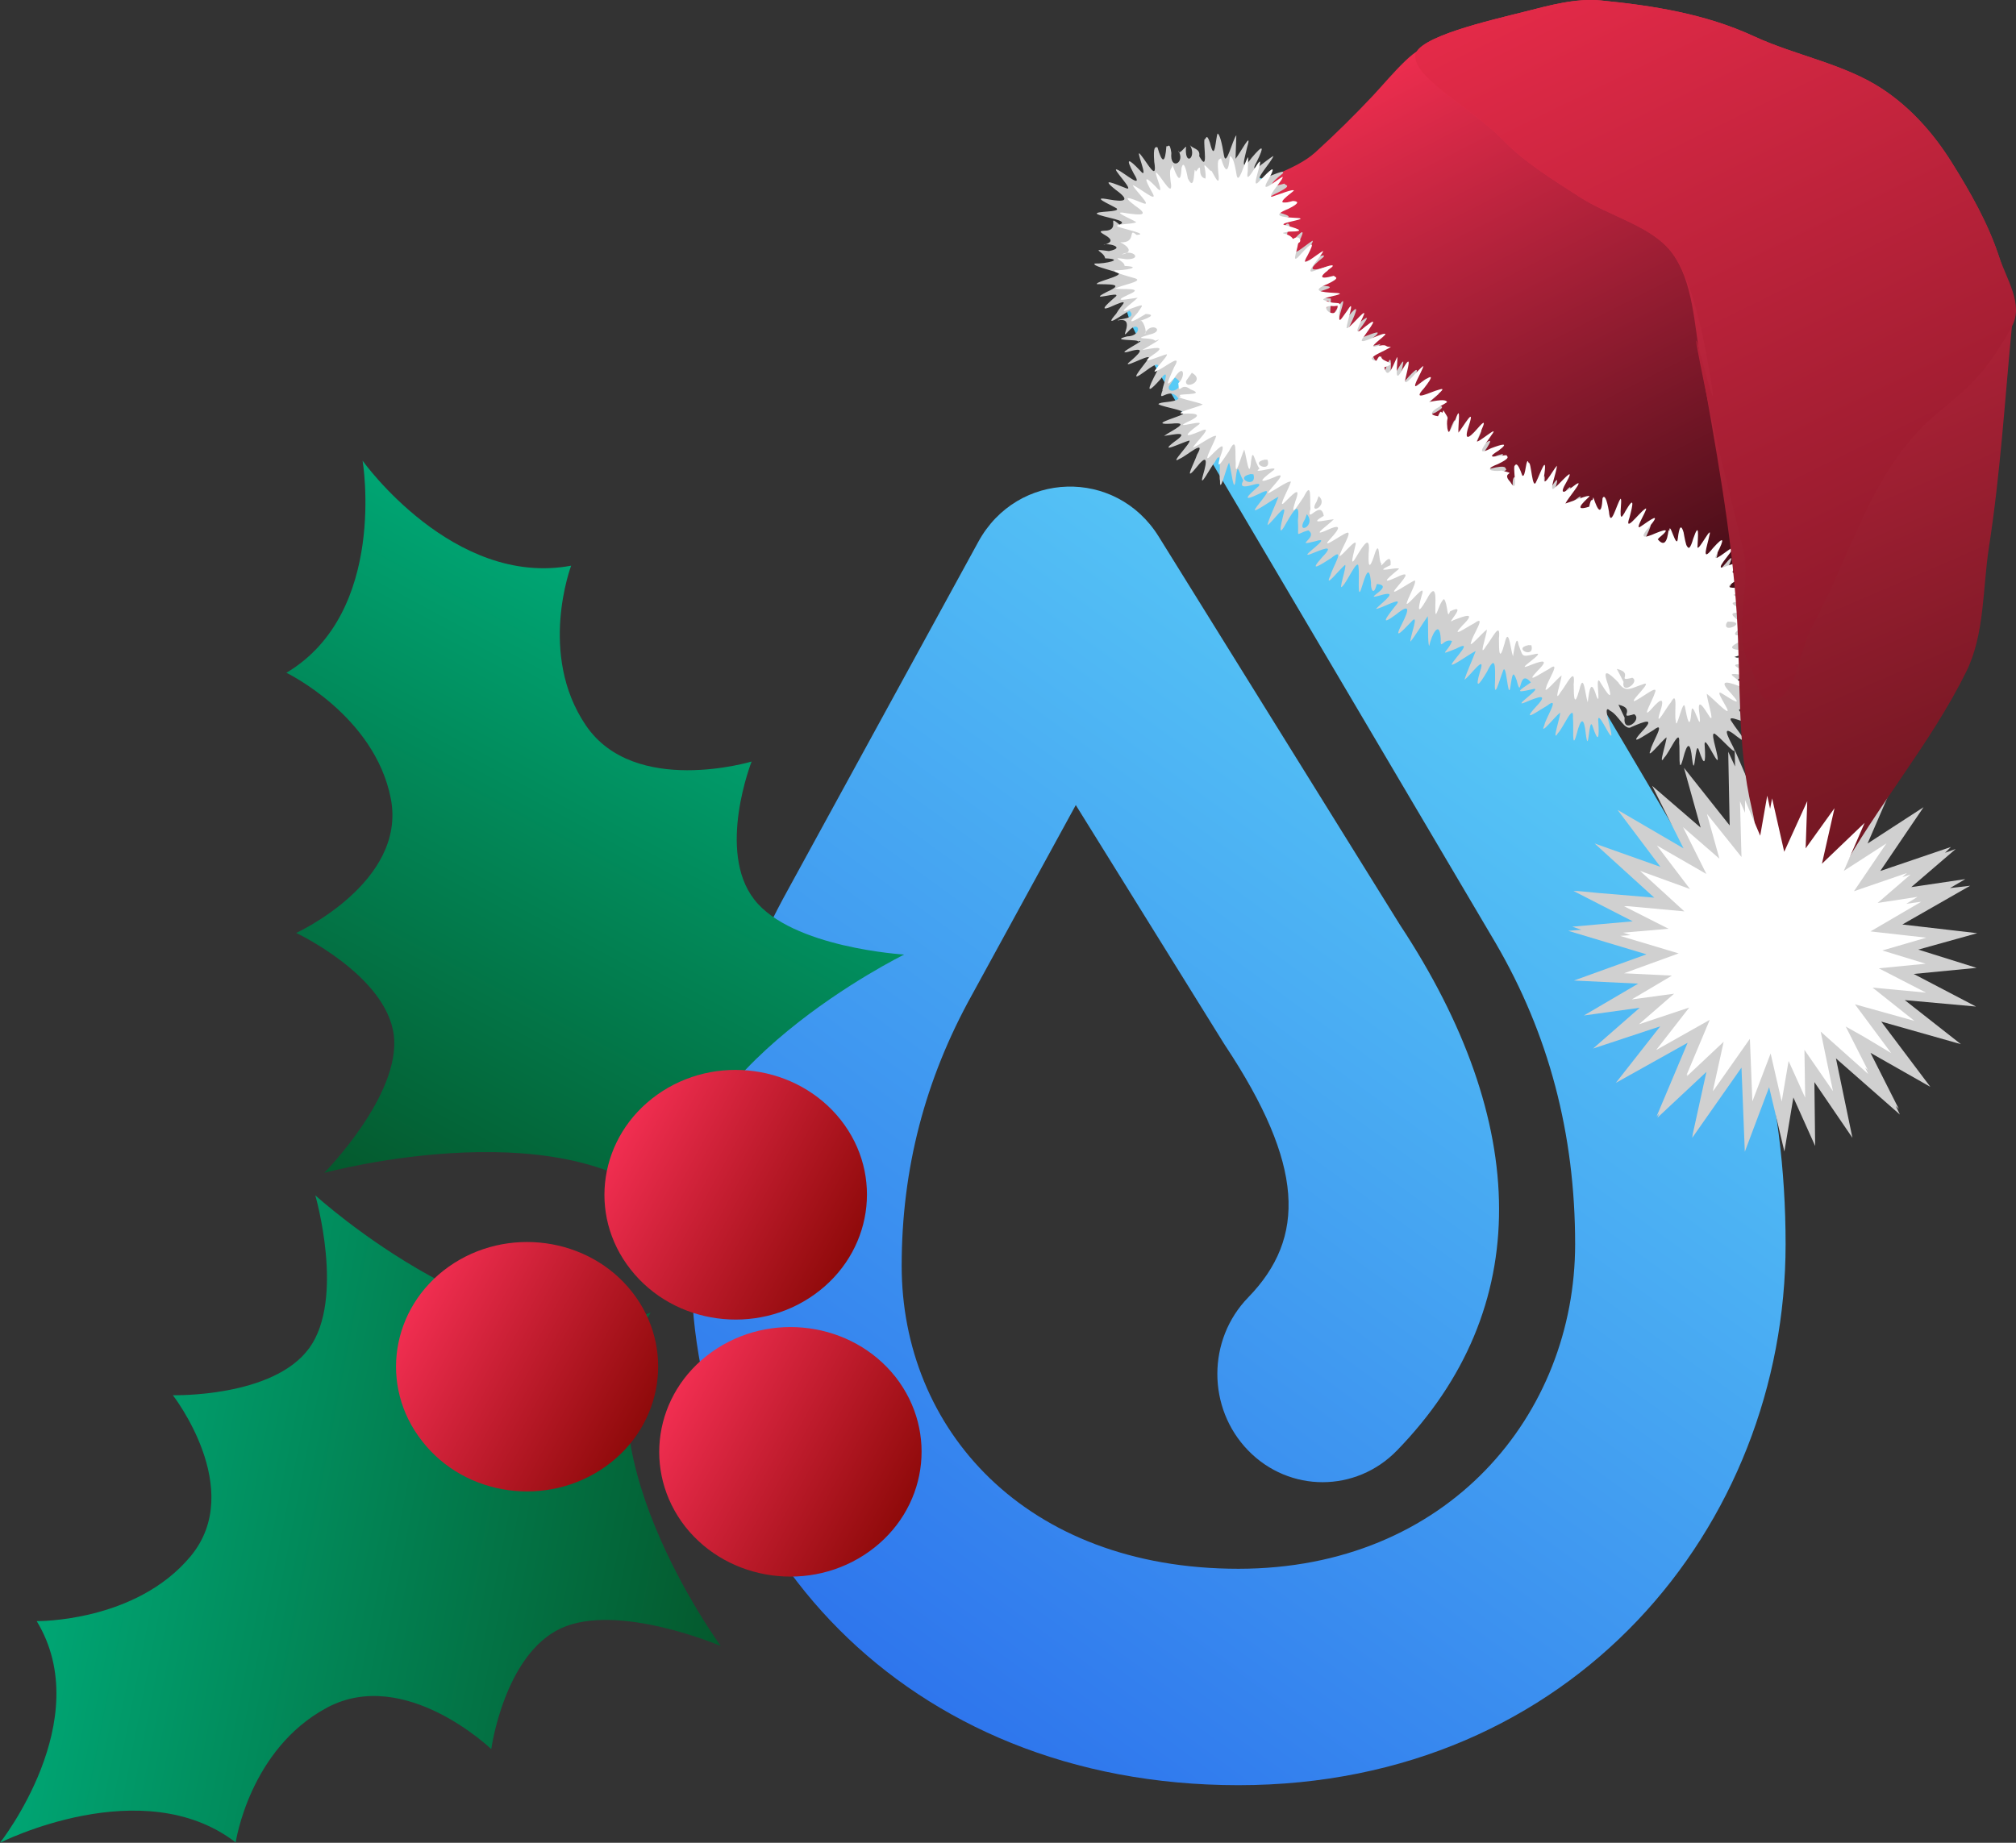 <svg width="35" height="32" viewBox="0 0 35 32" fill="none" xmlns="http://www.w3.org/2000/svg">
<rect x="0" y="0" width="35" height="32" fill="#333333" stroke="none"/>
<path d="M18.677 13.98L21.239 18.106L21.269 18.153C22.645 20.228 22.679 21.492 21.67 22.53C20.956 23.264 20.956 24.454 21.67 25.188C22.383 25.922 23.54 25.922 24.253 25.188C26.649 22.724 26.567 19.488 24.304 16.059L20.116 9.317C19.374 8.122 17.661 8.171 16.985 9.408L13.696 15.421C12.57 17.447 12 19.648 12 21.98C12 26.797 15.677 31 21.5 31C27.311 31 31 26.503 31 21.604C31 19.011 30.363 16.61 29.095 14.436L22.879 3.904C22.355 3.017 21.232 2.735 20.369 3.273C19.507 3.812 19.232 4.968 19.756 5.855L25.967 16.378C26.887 17.955 27.346 19.687 27.346 21.604C27.346 24.556 25.143 27.242 21.5 27.242C17.786 27.242 15.654 24.805 15.654 21.98C15.654 20.303 16.058 18.745 16.875 17.275L18.677 13.98Z" fill="url(#paint0_linear_1150_1887)"/>
<path d="M31.562 13.047L31.027 14.211L30.748 12.979L30.703 13.221L30.628 12.921L30.473 13.85L30.116 13.021L30.123 13.31L30.004 13.054L30.029 14.334L29.236 13.334L29.525 14.372L28.683 13.646L29.228 14.732L28.083 14.064L28.827 15.053L27.684 14.647L28.72 15.588L27.764 15.508L27.396 15.473L27.318 15.472L28.346 15.999L27.296 16.092L27.454 16.145L27.226 16.164L28.585 16.572L27.325 17.027L28.441 17.081L27.498 17.634L28.467 17.5L27.658 18.208L28.824 17.822L28.053 18.804L29.299 18.108L28.76 19.387L28.804 19.34L28.775 19.409L29.625 18.614L29.387 19.699L29.379 19.758L30.234 18.539L30.292 20L30.714 18.879L30.979 19.996L31.135 19.058L31.513 19.9L31.5 18.791L32.16 19.758L31.874 18.379L32.984 19.354L32.914 19.207L32.966 19.258L32.474 18.283L33.486 18.858L33.512 18.872L32.66 17.74L34.043 18.132L33.069 17.367L34.306 17.479L33.224 16.913L34.316 16.807L33.304 16.49L34.327 16.205L33.027 16.054L34.204 15.381L33.853 15.422L34.12 15.266L33.182 15.405L33.953 14.743L33.768 14.809L33.87 14.708L32.644 15.125L33.395 14.017L32.423 14.648L32.898 13.548L31.906 14.498L32.193 13.205L31.526 14.143L31.562 13.047Z" fill="#D0D0D0"/>
<path fill-rule="evenodd" clip-rule="evenodd" d="M24.784 0.919C24.713 0.622 24.123 1.354 23.841 1.655C23.519 1.998 23.188 2.325 22.839 2.642C22.474 2.974 21.899 3.064 21.589 3.357C21.462 3.477 21.478 3.763 21.542 3.95C21.667 4.321 21.881 4.648 22.086 4.98C22.281 5.298 22.48 5.609 22.733 5.887C23.066 6.252 23.367 6.646 23.751 6.964C24.204 7.34 24.636 7.74 25.119 8.08C25.468 8.323 25.812 8.568 26.191 8.767C26.842 9.11 27.494 9.467 28.182 9.723C28.633 9.89 29.1 10.037 29.575 10.123C29.765 10.157 30.102 10.383 30.109 10.226C30.146 9.352 29.955 8.077 29.808 7.02C29.721 6.4 29.709 5.742 29.529 5.141C29.448 4.874 29.338 4.57 29.151 4.385C28.791 4.029 28.306 3.818 27.804 3.564C27.019 3.167 26.251 2.468 25.619 1.846C25.323 1.554 24.864 1.257 24.784 0.919Z" fill="url(#paint1_linear_1150_1887)"/>
<path d="M21.464 2.348C21.396 2.433 21.287 2.908 21.25 2.701C21.212 2.471 21.176 2.337 21.139 2.318C21.103 2.399 21.094 2.849 21.006 2.479C20.946 2.297 20.938 2.424 20.911 2.42C20.89 2.544 20.985 3.011 20.82 2.712C20.844 2.565 20.689 2.594 20.647 2.498C20.792 2.718 20.577 2.903 20.588 2.584C20.624 2.46 20.466 2.73 20.456 2.614C20.591 2.83 20.305 2.97 20.336 2.655C20.307 2.448 20.277 2.565 20.25 2.537C20.229 2.834 20.179 2.851 20.095 2.558C20.057 2.549 20.018 2.543 20.039 2.81C20.098 3.173 19.918 2.826 19.813 2.7C19.668 2.501 19.976 3.179 19.793 2.962C19.589 2.745 19.532 2.733 19.684 3.015C19.867 3.311 19.516 2.996 19.397 2.946C19.269 2.889 19.711 3.327 19.554 3.27C19.368 3.2 19.076 3.063 19.371 3.297C19.638 3.491 19.519 3.511 19.25 3.463C18.919 3.401 19.267 3.547 19.387 3.619C19.456 3.689 19.017 3.661 19.042 3.713C19.145 3.777 19.623 3.826 19.437 3.9C19.187 3.695 19.486 4.009 19.164 4.007C18.934 4.021 19.52 4.156 19.16 4.252C19.186 4.208 19.585 4.293 19.252 4.36C18.902 4.313 19.166 4.361 19.187 4.486C19.542 4.501 19.191 4.584 19.006 4.576C18.953 4.615 19.247 4.68 19.412 4.738C19.512 4.792 19.009 4.891 19.043 4.934C19.242 4.941 19.552 4.919 19.216 5.069C18.836 5.262 19.481 5.038 19.37 5.15C19.182 5.312 19.049 5.44 19.369 5.29C19.636 5.18 19.452 5.307 19.379 5.447C19.138 5.722 19.472 5.469 19.61 5.396C19.753 5.546 19.401 5.532 19.406 5.565C19.743 5.493 19.408 5.946 19.584 5.76C19.786 5.523 19.85 5.838 19.566 5.842C19.238 5.927 19.795 5.887 19.752 5.932C19.988 5.856 19.311 6.18 19.59 6.108C19.936 6.004 19.761 6.156 19.584 6.308C19.525 6.399 20.082 6.073 19.913 6.262C19.797 6.42 19.577 6.672 19.881 6.448C20.115 6.27 20.179 6.29 20.03 6.559C19.885 6.845 19.972 6.781 20.145 6.587C20.351 6.313 20.153 6.796 20.184 6.777C20.082 7.039 20.307 6.681 20.46 6.924C20.383 6.995 20.134 6.971 20.111 7.019C20.214 7.082 20.693 7.132 20.506 7.206C20.366 7.27 19.96 7.378 20.335 7.357C20.702 7.319 20.34 7.475 20.209 7.57C20.387 7.546 20.679 7.47 20.384 7.674C20.098 7.894 20.515 7.685 20.647 7.65C20.703 7.668 20.275 8.094 20.477 7.968C20.597 7.922 20.951 7.602 20.782 7.895C20.74 8.026 20.539 8.397 20.76 8.13C20.965 7.867 20.962 7.991 20.886 8.249C20.805 8.531 21.023 8.099 21.089 8.028C21.232 7.743 21.153 8.233 21.181 8.351C21.176 8.598 21.289 8.117 21.338 8.033C21.377 8.15 21.424 8.643 21.454 8.301C21.492 7.999 21.499 8.201 21.585 8.344C21.45 8.585 21.933 8.308 21.855 8.44C21.667 8.602 21.534 8.731 21.854 8.578C22.176 8.408 21.862 8.717 21.785 8.848C21.768 8.914 22.081 8.679 22.196 8.626C22.139 8.779 22.014 9.039 22.005 9.12C22.089 9.072 22.366 8.665 22.28 8.94C22.23 9.147 22.18 9.363 22.342 9.063C22.464 8.852 22.571 8.693 22.533 9.039C22.555 9.364 22.471 9.274 22.715 9.21C22.899 9.34 22.434 9.5 22.84 9.398C23.166 9.293 22.554 9.682 22.73 9.63C22.915 9.562 23.212 9.411 22.953 9.678C22.708 9.952 22.919 9.813 23.11 9.692C23.378 9.472 23.127 9.863 23.099 9.991C22.973 10.252 23.266 9.873 23.353 9.809C23.385 9.837 23.221 10.293 23.31 10.176C23.393 10.099 23.583 9.653 23.586 9.857C23.605 9.961 23.558 10.477 23.64 10.2C23.705 9.993 23.771 9.777 23.802 10.119C23.793 10.209 23.843 10.379 23.903 10.142C24.241 10.169 23.62 10.436 23.95 10.342C24.308 10.235 24.022 10.439 23.888 10.572C23.952 10.586 24.418 10.311 24.219 10.529C24.067 10.722 23.946 10.885 24.235 10.672C24.496 10.459 24.457 10.6 24.342 10.829C24.18 11.139 24.346 10.958 24.492 10.807C24.658 10.61 24.482 11.04 24.486 11.143C24.565 11.05 24.69 10.839 24.787 10.701C24.8 10.848 24.783 11.174 24.813 11.217C24.848 11.034 24.995 10.74 25.013 11.095C25.005 11.309 25.052 11.08 25.209 11.131C25.142 11.322 24.937 11.4 25.278 11.265C25.595 11.097 25.27 11.412 25.201 11.536C25.207 11.582 25.503 11.361 25.62 11.305C25.56 11.464 25.461 11.681 25.425 11.804C25.529 11.731 25.806 11.336 25.696 11.657C25.602 11.979 25.673 11.908 25.816 11.665C25.972 11.341 25.957 11.605 25.956 11.82C25.932 12.195 26.03 11.813 26.09 11.662C26.151 11.457 26.175 12.129 26.217 11.956C26.256 11.706 26.265 11.629 26.332 11.816C26.424 12.186 26.354 11.585 26.578 11.85C26.385 11.984 26.27 12.047 26.593 11.971C26.848 11.899 26.212 12.306 26.482 12.195C26.705 12.101 26.907 12.023 26.659 12.28C26.406 12.561 26.698 12.348 26.859 12.255C27.102 12.065 26.827 12.481 26.811 12.596C26.72 12.797 27.007 12.429 27.087 12.374C27.086 12.462 26.931 12.92 27.049 12.729C27.133 12.652 27.328 12.186 27.308 12.468C27.325 12.589 27.282 13.078 27.373 12.745C27.446 12.459 27.5 12.444 27.532 12.749C27.583 13.143 27.582 12.435 27.646 12.602C27.75 12.925 27.766 12.815 27.749 12.54C27.72 12.271 27.954 12.836 27.975 12.77C27.982 12.653 27.805 12.204 27.953 12.342C28.106 12.418 28.21 12.707 28.328 12.622C28.552 12.525 28.749 12.45 28.503 12.706C28.251 12.987 28.551 12.767 28.706 12.678C28.944 12.493 28.67 12.912 28.657 13.022C28.568 13.224 28.853 12.858 28.933 12.804C28.933 12.888 28.777 13.347 28.896 13.152C28.978 13.078 29.171 12.612 29.152 12.898C29.17 13.018 29.13 13.506 29.22 13.172C29.293 12.884 29.347 12.876 29.377 13.179C29.426 13.566 29.427 12.851 29.491 13.017C29.594 13.336 29.615 13.247 29.596 12.962C29.567 12.694 29.801 13.259 29.822 13.193C29.829 13.076 29.653 12.627 29.8 12.765C29.905 12.847 30.191 13.181 30.092 12.975C29.989 12.775 29.877 12.564 30.151 12.786C30.446 13.01 30.147 12.67 30.072 12.543C29.929 12.361 30.365 12.595 30.475 12.595C30.52 12.562 29.979 12.258 30.288 12.325C30.579 12.371 30.647 12.348 30.348 12.213C30.006 12.091 30.604 12.14 30.572 12.091C30.336 12.03 30.136 11.969 30.487 11.91C30.779 11.842 30.26 11.851 30.164 11.819C30.177 11.761 30.629 11.565 30.506 11.565C30.647 11.457 30.194 11.619 30.259 11.527C30.422 11.386 30.486 11.352 30.453 11.308C30.275 11.377 30.09 11.016 30.4 11.132C30.749 11.196 30.298 11.02 30.197 10.949C30.21 10.901 30.781 10.925 30.414 10.845C30.047 10.784 30.401 10.725 30.574 10.665C30.468 10.623 29.966 10.673 30.224 10.547C30.413 10.436 30.544 10.35 30.472 10.334C30.495 10.28 29.971 10.462 30.316 10.237C30.53 10.063 30.38 10.107 30.177 10.192C29.855 10.373 30.096 10.098 30.187 9.945C30.373 9.692 29.922 10.123 29.917 10.056C29.949 9.939 30.186 9.512 29.965 9.778C29.804 9.959 29.659 10.111 29.777 9.775C29.886 9.425 29.756 9.636 29.634 9.828C29.521 10.034 29.661 9.368 29.579 9.539C29.509 9.644 29.4 10.108 29.379 9.768C29.343 9.487 29.308 9.519 29.27 9.467C29.244 9.714 29.21 9.883 29.124 9.548C29.092 9.487 29.076 9.55 29.052 9.549C29.188 9.83 28.675 9.776 28.977 9.595C29.133 9.462 28.89 9.573 28.782 9.608C28.46 9.793 28.687 9.525 28.784 9.365C28.962 9.125 28.593 9.46 28.504 9.502C28.526 9.402 28.777 8.95 28.587 9.174C28.473 9.277 28.236 9.608 28.361 9.262C28.44 8.982 28.431 8.906 28.269 9.192C28.118 9.5 28.248 8.892 28.195 8.924C28.127 9.011 28.016 9.503 27.988 9.217C27.951 8.968 27.917 8.909 27.879 8.854C27.847 9.048 27.827 9.357 27.737 9C27.688 8.868 27.679 8.968 27.654 8.967C27.704 9.199 27.242 9.104 27.575 8.953C27.753 8.803 27.505 8.908 27.331 8.975C27.049 9.124 27.392 8.766 27.433 8.652C27.518 8.497 27.023 8.995 27.155 8.754C27.231 8.572 27.369 8.296 27.133 8.585C26.929 8.845 26.922 8.742 27.004 8.474C27.112 8.125 26.9 8.53 26.812 8.642C26.776 8.613 26.873 8.058 26.767 8.355C26.689 8.536 26.598 8.832 26.581 8.466C26.547 8.2 26.512 8.253 26.478 8.26C26.457 8.557 26.408 8.574 26.326 8.279C26.291 8.295 26.245 8.246 26.267 8.533C26.385 8.905 26.033 8.536 26.152 8.473C26.269 8.438 25.951 8.372 25.915 8.409C25.599 8.412 26.065 8.243 26.151 8.157C26.13 8.126 26.161 8.067 25.881 8.136C25.791 8.125 26.234 7.831 26.048 7.894C25.919 7.917 25.507 8.169 25.724 7.913C25.861 7.713 25.98 7.532 25.701 7.766C25.441 8.002 25.687 7.608 25.719 7.48C25.707 7.425 25.425 7.806 25.387 7.774C25.393 7.665 25.561 7.175 25.416 7.42C25.276 7.682 25.22 7.682 25.262 7.379C25.287 7.115 25.141 7.576 25.088 7.669C25.132 7.696 24.917 7.433 25.106 7.385C24.965 7.299 24.981 7.313 24.942 7.237C24.969 7.448 24.589 7.278 24.92 7.164C25.112 7.057 25.021 7.05 24.955 7.039C24.607 7.149 24.816 6.983 24.978 6.841C24.977 6.795 24.736 6.905 24.572 6.963C24.47 6.972 24.812 6.594 24.768 6.572C24.635 6.653 24.338 6.938 24.522 6.621C24.678 6.316 24.573 6.409 24.4 6.605C24.179 6.897 24.336 6.489 24.355 6.336C24.414 6.089 24.126 6.723 24.138 6.54C24.154 6.297 24.165 6.084 24.048 6.427C23.892 6.703 23.904 6.247 24.038 6.322C23.818 6.258 23.878 6.237 23.827 6.175C23.83 6.35 23.517 6.253 23.848 6.127C24.127 5.99 23.86 6.05 23.973 5.973C23.689 6.05 23.629 6.016 23.882 5.829C24.02 5.699 23.738 5.831 23.583 5.885C23.347 5.994 23.696 5.634 23.732 5.526C23.728 5.464 23.288 5.91 23.449 5.628C23.552 5.402 23.617 5.236 23.395 5.509C23.19 5.781 23.216 5.621 23.285 5.381C23.397 5.025 23.204 5.389 23.113 5.512C23.07 5.556 23.115 5.229 23.103 5.178C23.122 5.196 22.849 5.16 22.779 5.101C22.966 5.041 23.289 4.968 22.911 4.962C22.55 4.976 22.783 4.858 22.972 4.75C23.146 4.657 22.995 4.673 23.006 4.642C22.683 4.737 22.759 4.637 22.97 4.47C23.063 4.366 22.733 4.527 22.591 4.571C22.489 4.58 22.831 4.203 22.787 4.18C22.653 4.26 22.354 4.545 22.538 4.228C22.694 3.924 22.589 4.016 22.415 4.213C22.212 4.467 22.334 4.19 22.356 4.011C22.42 4.04 22.399 3.764 22.293 3.945C22.201 3.813 21.96 3.836 22.167 3.792C22.513 3.787 22.37 3.733 22.12 3.668C21.99 3.614 22.678 3.525 22.27 3.516C21.977 3.515 21.93 3.459 22.213 3.33C22.445 3.209 22.305 3.224 22.301 3.188C21.979 3.283 22.055 3.183 22.265 3.017C22.342 2.924 22.068 3.053 21.913 3.106C21.748 3.158 22.069 2.821 22.109 2.709C21.995 2.762 21.653 3.101 21.821 2.804C21.953 2.535 21.934 2.498 21.733 2.737C21.516 3.032 21.608 2.749 21.652 2.556C21.748 2.237 21.529 2.664 21.45 2.758C21.455 2.621 21.459 2.485 21.464 2.348ZM23.065 5.223C23.068 5.559 22.649 5.199 23 5.231C23.021 5.229 23.043 5.226 23.065 5.223ZM20.396 6.555C20.658 6.706 20.263 6.89 20.293 6.712C20.328 6.66 20.362 6.608 20.396 6.555ZM26.031 8.51C26.178 8.722 25.707 8.525 26.006 8.518L26.031 8.51ZM21.761 8.236C21.832 8.505 21.403 8.298 21.71 8.233L21.742 8.235L21.761 8.236ZM22.688 8.929C22.864 9.133 22.48 9.304 22.658 9.012C22.668 8.984 22.678 8.957 22.688 8.929ZM30.123 11.296C30.501 11.287 30.095 11.533 30.085 11.356C30.098 11.336 30.11 11.316 30.123 11.296ZM28.098 12.237C28.429 12.313 28.061 12.496 28.371 12.402C28.521 12.5 28.172 12.755 28.205 12.462C28.17 12.386 28.134 12.312 28.098 12.237Z" fill="#D0D0D0"/>
<path d="M21.67 2.728C21.602 2.813 21.496 3.268 21.464 3.009C21.424 2.773 21.387 2.714 21.351 2.714C21.331 2.984 21.284 3.032 21.198 2.749C21.167 2.778 21.126 2.733 21.151 2.995C21.2 3.369 21.017 2.88 21.02 2.972C20.828 2.769 20.949 2.903 20.929 3.101C20.758 3.07 20.904 2.777 20.761 2.981C20.713 2.818 20.762 3.382 20.622 3.098C20.585 2.889 20.543 2.795 20.512 2.917C20.499 3.232 20.428 3.062 20.355 2.861C20.343 2.968 20.293 2.872 20.322 3.14C20.38 3.469 20.186 3.106 20.087 3.006C19.992 2.913 20.274 3.487 20.064 3.24C19.843 3.014 19.875 3.115 20.001 3.338C20.131 3.558 19.77 3.248 19.666 3.215C19.7 3.301 20.023 3.602 19.837 3.525C19.625 3.439 19.442 3.37 19.71 3.575C19.982 3.758 19.773 3.733 19.56 3.703C19.261 3.648 19.622 3.793 19.727 3.857C19.679 3.898 19.321 3.886 19.407 3.936C19.503 3.975 19.962 4.069 19.732 4.079C19.567 3.935 19.752 4.226 19.445 4.208C19.454 4.203 19.764 4.367 19.47 4.421C19.663 4.314 19.848 4.505 19.558 4.502C19.222 4.452 19.528 4.518 19.524 4.618C19.86 4.636 19.516 4.701 19.349 4.694C19.33 4.73 19.515 4.778 19.702 4.832C19.878 4.884 19.449 4.953 19.36 5.013C19.505 5.031 19.897 4.989 19.581 5.121C19.276 5.263 19.598 5.187 19.752 5.17C19.65 5.27 19.328 5.496 19.646 5.355C19.894 5.266 19.84 5.292 19.749 5.432C19.515 5.68 19.707 5.563 19.892 5.452C20.173 5.467 19.703 5.592 19.792 5.579C19.838 5.52 19.93 5.792 19.872 5.798C19.979 5.568 20.252 5.748 19.952 5.811C19.607 5.912 19.984 5.844 20.058 5.918C20.251 5.836 19.928 6.023 19.832 6.077C20.015 6.05 20.293 5.981 20.007 6.169C19.736 6.365 20.134 6.179 20.254 6.152C20.309 6.166 19.901 6.551 20.099 6.431C20.211 6.393 20.546 6.106 20.384 6.376C20.323 6.529 20.171 6.812 20.391 6.559C20.562 6.292 20.583 6.551 20.457 6.653C20.472 6.893 20.491 6.617 20.671 6.763C20.991 6.88 20.345 6.822 20.507 6.88C20.345 6.898 20.788 6.978 20.882 7.023C20.802 7.071 20.346 7.176 20.545 7.183C20.816 7.171 20.875 7.211 20.604 7.333C20.328 7.472 21.011 7.246 20.78 7.397C20.557 7.565 20.558 7.605 20.826 7.493C21.107 7.361 20.765 7.668 20.71 7.774C20.812 7.737 21.061 7.548 21.115 7.57C21.09 7.671 20.883 8.032 20.99 7.944C21.123 7.817 21.309 7.597 21.19 7.916C21.087 8.235 21.244 7.966 21.337 7.835C21.486 7.53 21.437 7.897 21.454 8.043C21.44 8.346 21.55 7.902 21.602 7.806C21.643 7.945 21.689 8.352 21.72 8.007C21.753 7.752 21.777 8.019 21.866 8.138C21.692 8.257 22.3 8.041 22.077 8.191C21.854 8.359 21.855 8.399 22.123 8.287C22.404 8.155 22.063 8.462 22.007 8.568C22.11 8.532 22.358 8.342 22.412 8.364C22.387 8.465 22.18 8.826 22.287 8.738C22.42 8.611 22.607 8.391 22.487 8.71C22.384 9.029 22.541 8.76 22.634 8.629C22.783 8.324 22.735 8.691 22.751 8.837C22.672 9.124 22.93 8.664 22.982 8.957C22.711 9.117 22.978 9.034 23.156 9.017C23.087 9.097 22.732 9.339 23.023 9.212C23.302 9.082 23.271 9.169 23.092 9.361C22.903 9.569 23.29 9.283 23.38 9.253C23.497 9.209 23.273 9.549 23.255 9.657C23.296 9.663 23.555 9.324 23.536 9.45C23.509 9.593 23.401 9.929 23.567 9.635C23.684 9.444 23.793 9.284 23.761 9.61C23.749 9.924 23.801 9.83 23.877 9.587C23.96 9.375 23.927 9.749 23.984 9.79C23.939 9.921 24.166 9.528 24.142 9.813C23.793 9.975 24.266 9.835 24.289 9.877C24.15 9.998 23.919 10.172 24.237 10.029C24.542 9.878 24.353 10.073 24.235 10.219C24.089 10.392 24.473 10.109 24.563 10.08C24.6 10.117 24.424 10.414 24.421 10.486C24.463 10.507 24.776 10.073 24.681 10.346C24.615 10.576 24.605 10.691 24.758 10.427C24.898 10.157 24.932 10.253 24.919 10.511C24.912 10.876 24.964 10.481 25.069 10.402C25.14 10.486 25.118 10.78 25.174 10.617C25.511 10.45 25.063 10.884 25.233 10.77C25.443 10.688 25.632 10.622 25.395 10.855C25.155 11.108 25.46 10.892 25.593 10.824C25.825 10.654 25.562 11.034 25.544 11.142C25.475 11.298 25.74 10.979 25.815 10.932C25.811 11.023 25.657 11.458 25.799 11.222C25.894 11.109 26.06 10.753 26.023 11.09C26.023 11.318 26.03 11.499 26.119 11.181C26.194 10.855 26.221 11.269 26.267 11.398C26.291 11.249 26.333 11.007 26.363 11.195C26.447 11.408 26.401 11.413 26.66 11.356C26.858 11.312 26.284 11.661 26.534 11.564C26.744 11.481 26.928 11.417 26.693 11.649C26.453 11.902 26.757 11.686 26.891 11.618C27.121 11.447 26.861 11.829 26.844 11.936C26.777 12.093 27.038 11.777 27.111 11.73C27.108 11.82 26.955 12.253 27.096 12.016C27.191 11.903 27.356 11.547 27.321 11.884C27.323 12.112 27.331 12.296 27.42 11.976C27.496 11.653 27.52 12.072 27.565 12.197C27.592 11.975 27.621 11.774 27.717 12.093C27.81 12.31 27.67 11.63 27.793 11.866C27.916 12.064 28.012 12.197 27.916 11.885C27.809 11.591 27.925 11.676 28.091 11.845C28.22 12.044 28.313 11.949 28.52 11.884C28.721 11.8 28.308 12.17 28.369 12.175C28.468 12.151 28.811 11.855 28.729 12.035C28.702 12.138 28.478 12.524 28.67 12.313C28.849 12.106 28.907 12.113 28.814 12.384C28.729 12.664 28.941 12.268 29.008 12.196C29.139 11.955 29.062 12.416 29.093 12.512C29.099 12.739 29.219 12.109 29.252 12.274C29.295 12.495 29.337 12.696 29.365 12.358C29.38 12.109 29.549 12.808 29.506 12.411C29.455 12.078 29.576 12.283 29.688 12.457C29.767 12.551 29.635 12.151 29.631 12.047C29.731 12.122 29.941 12.344 29.987 12.348C30.045 12.35 29.723 11.926 29.908 12.05C30.07 12.15 30.277 12.292 30.057 12.046C29.846 11.827 29.937 11.815 30.185 11.911C30.513 12.039 30.195 11.837 30.083 11.739C29.964 11.643 30.46 11.778 30.426 11.726C30.301 11.648 29.923 11.52 30.265 11.532C30.617 11.531 30.253 11.46 30.109 11.409C30.212 11.368 30.625 11.3 30.307 11.292C30.037 11.288 29.973 11.242 30.248 11.125C30.47 11.018 30.33 11.032 30.328 10.999C30.043 11.097 30.076 10.963 30.296 10.879C30.344 10.782 30.275 10.873 30.127 10.733C29.906 10.545 30.503 10.717 30.352 10.637C30.189 10.551 29.895 10.44 30.244 10.453C30.619 10.452 30.083 10.373 30.097 10.326C30.316 10.27 30.514 10.216 30.174 10.207C29.828 10.22 30.14 10.095 30.284 10.005C30.442 9.926 30.209 9.982 30.314 9.919C30.049 9.985 29.991 9.956 30.233 9.788C30.358 9.68 30.088 9.795 29.95 9.839C29.728 9.935 30.059 9.607 30.094 9.506C30.035 9.504 29.674 9.845 29.814 9.603C29.937 9.361 29.94 9.292 29.737 9.52C29.523 9.792 29.643 9.473 29.674 9.31C29.741 9.071 29.49 9.575 29.47 9.505C29.477 9.322 29.509 9.026 29.396 9.355C29.304 9.675 29.267 9.453 29.229 9.245C29.191 9.114 29.155 9.119 29.128 9.357C29.105 9.554 28.979 9.007 28.983 9.229C28.951 9.09 28.981 9.605 28.775 9.36C28.968 9.211 28.976 9.164 28.752 9.256C28.539 9.351 28.447 9.357 28.636 9.146C28.853 8.881 28.658 9.023 28.488 9.14C28.336 9.25 28.676 8.737 28.551 8.845C28.452 8.912 28.188 9.276 28.292 8.98C28.351 8.756 28.382 8.597 28.218 8.878C28.065 9.185 28.18 8.643 28.133 8.662C28.064 8.761 27.96 9.194 27.933 8.883C27.894 8.656 27.855 8.589 27.822 8.65C27.805 8.956 27.744 8.885 27.662 8.636C27.638 8.749 27.632 8.599 27.59 8.799C27.245 8.908 27.595 8.635 27.596 8.616C27.572 8.589 27.313 8.703 27.177 8.744C27.217 8.654 27.52 8.305 27.36 8.411C27.176 8.551 27.041 8.631 27.203 8.357C27.363 8.06 27.091 8.391 26.99 8.473C26.873 8.577 27.031 8.189 27.029 8.087C26.935 8.199 26.758 8.556 26.814 8.22C26.858 7.875 26.74 8.226 26.673 8.36C26.6 8.545 26.585 8.002 26.54 8.04C26.492 7.891 26.489 8.321 26.428 8.256C26.346 8.02 26.317 8.054 26.291 8.096C26.273 8.204 26.359 8.597 26.221 8.37C26.04 8.179 26.384 8.243 26.062 8.171C26.041 8.187 25.669 8.187 26.005 8.059C26.207 7.961 26.181 7.939 26.16 7.916C26.194 7.865 25.684 8.027 26.015 7.826C26.22 7.672 26.066 7.716 25.884 7.785C25.579 7.945 25.803 7.699 25.894 7.555C26.055 7.343 25.633 7.727 25.637 7.658C25.685 7.523 25.88 7.176 25.654 7.438C25.476 7.645 25.413 7.647 25.507 7.372C25.611 7.044 25.41 7.403 25.32 7.513C25.309 7.406 25.374 6.983 25.27 7.281C25.177 7.48 25.154 7.57 25.128 7.437C25.099 7.186 25.191 7.335 25.059 7.125C25.02 7.244 25.04 7.054 24.965 7.228C24.648 7.185 25.151 7.001 25.121 6.976C25.096 6.945 25.039 6.935 24.806 6.981C24.922 6.877 25.151 6.711 24.982 6.767C24.839 6.802 24.492 6.991 24.722 6.743C24.893 6.525 24.889 6.479 24.655 6.659C24.437 6.839 24.694 6.455 24.712 6.355C24.622 6.406 24.354 6.772 24.398 6.585C24.436 6.408 24.529 6.104 24.352 6.408C24.195 6.711 24.265 6.345 24.26 6.199C24.222 6.237 24.1 6.66 24.033 6.379C24.305 6.288 23.973 6.297 23.98 6.189C23.941 6.218 23.969 6.133 23.894 6.268C23.648 6.225 24.072 6.092 24.147 6.021C24.012 6.034 24.135 5.955 23.853 6.023C23.771 6.008 24.142 5.78 24.031 5.796C23.921 5.807 23.515 6.044 23.68 5.844C23.783 5.692 23.971 5.457 23.698 5.675C23.439 5.901 23.631 5.594 23.684 5.451C23.702 5.356 23.408 5.737 23.378 5.696C23.38 5.601 23.54 5.148 23.398 5.382C23.265 5.562 23.242 5.642 23.249 5.424C23.316 5.174 23.217 5.317 23.005 5.218C22.824 5.173 23.504 5.099 23.166 5.086C22.94 5.073 22.746 5.053 23.051 4.93C23.289 4.815 23.174 4.819 23.158 4.789C22.857 4.871 22.926 4.784 23.129 4.634C23.189 4.558 22.945 4.661 22.796 4.71C22.639 4.759 22.937 4.458 22.974 4.358C22.866 4.404 22.538 4.709 22.7 4.437C22.847 4.162 22.766 4.215 22.589 4.406C22.401 4.629 22.518 4.376 22.537 4.221C22.614 4.2 22.566 4.068 22.448 4.15C22.377 4.028 22.134 4.065 22.381 4.022C22.726 4.021 22.48 3.958 22.286 3.902C22.228 3.86 22.8 3.795 22.484 3.783C22.259 3.769 22.059 3.751 22.366 3.627C22.587 3.518 22.529 3.495 22.447 3.49C22.122 3.581 22.293 3.446 22.463 3.311C22.461 3.274 22.232 3.367 22.083 3.416C21.982 3.428 22.31 3.086 22.264 3.071C22.136 3.142 21.849 3.402 22.026 3.11C22.188 2.812 22.036 2.967 21.883 3.124C21.698 3.347 21.878 2.917 21.877 2.81C21.852 2.759 21.611 3.278 21.662 2.978C21.664 2.895 21.667 2.812 21.67 2.728ZM20.832 3.193C20.805 3.26 20.866 3.234 20.832 3.193ZM22.476 4.216C22.238 4.113 22.36 4.538 22.476 4.216ZM22.281 4.198C22.09 4.109 22.26 4.319 22.281 4.198ZM22.156 4.346C22.143 4.541 22.259 4.332 22.156 4.346ZM19.782 4.237C19.415 4.168 19.589 4.334 19.782 4.237ZM19.825 4.516C19.782 4.522 19.865 4.534 19.825 4.516ZM23.223 5.309C23.215 5.612 22.831 5.279 23.158 5.316C23.18 5.314 23.201 5.312 23.223 5.309ZM23.127 5.518C22.977 5.46 23.099 5.772 23.127 5.518ZM22.883 5.493C22.884 5.527 22.901 5.485 22.883 5.493ZM22.727 5.621C22.733 5.659 22.75 5.609 22.727 5.621ZM23.773 6.234C23.734 6.24 23.796 6.283 23.773 6.234ZM23.907 6.386C23.815 6.383 23.927 6.462 23.907 6.386ZM24.109 6.511C24.018 6.489 24.093 6.657 24.109 6.511ZM20.755 6.384C20.68 6.435 20.782 6.474 20.755 6.384ZM20.692 6.473C20.942 6.616 20.556 6.777 20.593 6.613C20.626 6.566 20.659 6.52 20.692 6.473ZM24.843 7.149C24.758 7.247 24.894 7.222 24.843 7.149ZM24.805 7.17C24.692 7.194 24.829 7.244 24.805 7.17ZM20.867 6.635C20.797 6.717 21.034 6.728 20.867 6.635ZM24.982 7.313C24.861 7.31 25.007 7.472 24.982 7.313ZM20.793 6.824C20.781 6.84 20.815 6.827 20.793 6.824ZM26.073 8.269C25.75 8.259 26.187 8.47 26.073 8.269ZM22.019 7.77C21.996 7.965 22.363 7.787 22.019 7.77ZM21.864 7.781C21.814 8.009 22.05 7.941 21.864 7.781ZM26.117 8.431C25.996 8.393 26.213 8.575 26.117 8.431ZM25.951 8.447C25.799 8.411 26.067 8.571 25.951 8.447ZM22.131 7.991C22.022 7.957 22.054 8.07 22.131 7.991ZM22.006 7.984C22.084 8.231 21.67 8.039 21.959 7.982L21.989 7.983L22.006 7.984ZM27.623 8.821C27.548 8.831 27.631 8.854 27.623 8.821ZM27.384 8.812C27.31 8.836 27.419 8.844 27.384 8.812ZM27.623 8.871C27.388 8.911 27.743 9.249 27.623 8.871ZM27.431 8.982C27.287 8.99 27.554 9.184 27.431 8.982ZM28.962 9.41C28.884 9.431 28.96 9.462 28.962 9.41ZM28.731 9.395C28.634 9.432 28.775 9.45 28.731 9.395ZM28.961 9.463C28.795 9.491 29.046 9.737 28.961 9.463ZM22.893 8.615C23.08 8.774 22.699 8.965 22.858 8.709L22.893 8.615ZM23.043 8.659C22.957 8.822 23.152 8.778 23.043 8.659ZM23.163 8.696C23.144 8.743 23.244 8.687 23.163 8.696ZM28.782 9.568C28.717 9.585 28.836 9.649 28.782 9.568ZM28.649 9.647C28.611 9.649 28.666 9.666 28.649 9.647ZM23.14 8.878C22.921 8.824 22.945 9.07 23.14 8.878ZM24.178 9.49C24.12 9.698 24.368 9.578 24.178 9.49ZM24.346 9.541C24.347 9.554 24.373 9.535 24.346 9.541ZM24.059 9.548C23.973 9.719 24.163 9.676 24.059 9.548ZM24.301 9.72C24.107 9.665 24.153 9.869 24.301 9.72ZM30.047 10.63C29.965 10.593 30.005 10.677 30.047 10.63ZM29.993 10.795C30.38 10.786 29.895 11.021 29.974 10.822L29.991 10.798L29.993 10.795ZM25.07 10.322C24.989 10.43 25.126 10.412 25.07 10.322ZM25.41 10.418C25.294 10.382 25.306 10.52 25.41 10.418ZM25.21 10.406C25.104 10.678 25.352 10.495 25.21 10.406ZM25.424 10.556C25.28 10.54 25.318 10.699 25.424 10.556ZM26.595 10.991C26.572 11.186 26.939 11.008 26.595 10.991ZM26.442 10.995C26.39 11.227 26.625 11.159 26.442 10.995ZM28.384 11.394C28.505 11.514 28.579 11.412 28.384 11.394ZM26.707 11.212C26.598 11.178 26.63 11.292 26.707 11.212ZM26.586 11.205C26.653 11.45 26.249 11.259 26.536 11.203L26.565 11.204L26.586 11.205ZM28.134 11.436C28.241 11.639 28.51 11.466 28.134 11.436ZM28.471 11.607C28.143 11.523 28.275 11.788 28.471 11.607ZM28.069 11.615C28.383 11.69 28.039 11.846 28.339 11.769C28.48 11.841 28.145 12.079 28.186 11.84C28.149 11.764 28.108 11.69 28.069 11.615ZM28.484 11.748C28.322 11.734 28.393 11.869 28.484 11.748Z" fill="white"/>
<path fill-rule="evenodd" clip-rule="evenodd" d="M24.569 0.98C24.564 0.646 25.886 0.351 26.477 0.201C26.905 0.092 27.358 -0.034 27.792 0.008C28.692 0.096 29.61 0.241 30.448 0.629C31.175 0.966 32.02 1.108 32.682 1.546C33.172 1.87 33.571 2.318 33.887 2.825C34.21 3.341 34.515 3.878 34.704 4.452C34.834 4.846 34.971 5.238 34.929 5.668C34.806 6.946 34.728 8.231 34.53 9.504C34.419 10.223 34.459 11.008 34.137 11.663C33.517 12.918 32.584 13.996 31.911 15.227C31.679 15.652 31.675 16.373 31.244 16.506C30.986 16.587 30.942 16.096 30.824 15.881C30.516 15.317 30.56 14.656 30.414 14.044C30.153 12.94 30.224 11.799 30.153 10.676C30.061 9.214 29.775 7.711 29.524 6.267C29.414 5.634 29.392 4.889 29.035 4.4C28.688 3.925 27.95 3.761 27.425 3.421C26.964 3.122 26.472 2.824 26.095 2.432C25.594 1.91 24.576 1.383 24.569 0.98Z" fill="url(#paint2_linear_1150_1887)"/>
<path d="M31.376 13.912L30.976 14.791L30.766 13.864L30.731 14.044L30.681 13.817L30.559 14.512L30.296 13.893L30.296 14.113L30.208 13.915L30.234 14.882L29.634 14.133L29.851 14.911L29.219 14.363L29.625 15.177L28.765 14.682L29.34 15.438L28.473 15.123L29.242 15.826L28.555 15.763L28.264 15.736L28.196 15.737L28.967 16.128L28.18 16.196L28.309 16.239L28.128 16.252L29.143 16.556L28.195 16.901L29.026 16.942L28.329 17.355L29.064 17.256L28.453 17.787L29.327 17.496L28.753 18.234L29.683 17.71L29.279 18.672L29.301 18.651L29.287 18.689L29.925 18.09L29.745 18.908L29.739 18.95L30.38 18.039L30.423 19.127L30.74 18.294L30.932 19.128L31.052 18.424L31.34 19.062L31.327 18.231L31.823 18.949L31.609 17.914L32.433 18.649L32.381 18.539L32.427 18.581L32.044 17.826L32.35 17.998L32.833 18.287L32.204 17.44L33.237 17.728L32.51 17.15L33.437 17.237L32.618 16.815L33.432 16.735L32.68 16.505L33.442 16.283L32.474 16.174L33.355 15.659L33.095 15.695L33.291 15.574L32.598 15.68L33.169 15.186L33.027 15.232L33.106 15.16L32.187 15.476L32.75 14.646L32.011 15.123L32.372 14.289L31.631 14.999L31.849 14.034L31.348 14.732L31.376 13.912Z" fill="white"/>
<path fill-rule="evenodd" clip-rule="evenodd" d="M24.569 0.98C24.564 0.646 25.886 0.351 26.477 0.201C26.905 0.092 27.358 -0.034 27.792 0.008C28.692 0.096 29.61 0.241 30.448 0.629C31.175 0.966 32.02 1.108 32.682 1.546C33.172 1.87 33.571 2.318 33.887 2.825C34.21 3.341 34.515 3.878 34.704 4.452C34.834 4.846 35.137 5.289 34.929 5.668C34.367 6.692 33.981 6.852 33.499 7.295C32.465 8.243 32.13 9.655 31.457 10.887C31.226 11.312 31.221 12.032 30.791 12.166C30.533 12.247 30.488 11.755 30.371 11.541C30.063 10.976 30.414 10.173 30.268 9.56C30.006 8.457 29.759 7.551 29.515 6.307C29.234 4.869 29.934 7.924 29.683 6.48C29.573 5.847 29.392 4.889 29.035 4.4C28.688 3.925 27.95 3.761 27.425 3.421C26.964 3.122 26.472 2.824 26.095 2.432C25.594 1.91 24.576 1.383 24.569 0.98Z" fill="url(#paint3_linear_1150_1887)"/>
<path d="M5.474 20.757C5.474 20.757 5.994 22.553 5.368 23.411C4.741 24.273 3.001 24.228 3.001 24.228C3.001 24.228 4.27 25.857 3.314 27.019C2.358 28.176 0.637 28.151 0.637 28.151C1.683 29.869 0 32 0 32C0 32 2.473 30.748 4.092 31.994C4.092 31.994 4.329 30.373 5.68 29.652C7.031 28.934 8.529 30.374 8.529 30.374C8.529 30.374 8.752 28.735 9.738 28.276C10.727 27.819 12.514 28.583 12.514 28.583C12.514 28.583 9.88 24.993 11.296 22.794C8.8 23.784 5.474 20.757 5.474 20.757Z" fill="url(#paint4_linear_1150_1887)"/>
<path d="M15.698 16.576C15.698 16.576 13.743 16.46 13.093 15.618C12.439 14.774 13.049 13.224 13.049 13.224C13.049 13.224 11.017 13.836 10.173 12.599C9.332 11.363 9.916 9.823 9.916 9.823C7.868 10.206 6.295 8 6.295 8C6.295 8 6.737 10.631 4.972 11.683C4.972 11.683 6.507 12.423 6.786 13.873C7.061 15.321 5.142 16.201 5.142 16.201C5.142 16.201 6.7 16.934 6.836 17.969C6.97 19.008 5.629 20.367 5.629 20.367C5.629 20.367 10.055 19.163 11.782 21.151C11.608 18.584 15.698 16.576 15.698 16.576Z" fill="url(#paint5_linear_1150_1887)"/>
<path d="M15.088 26.944C16.095 26.226 16.297 24.871 15.548 23.912C14.793 22.954 13.364 22.76 12.357 23.478C11.35 24.196 11.147 25.551 11.897 26.511C12.652 27.468 14.081 27.663 15.088 26.944Z" fill="url(#paint6_linear_1150_1887)"/>
<path d="M10.514 25.466C11.521 24.748 11.725 23.389 10.973 22.434C10.222 21.478 8.793 21.284 7.788 21.998C6.783 22.713 6.575 24.07 7.33 25.027C8.078 25.99 9.507 26.184 10.514 25.466Z" fill="url(#paint7_linear_1150_1887)"/>
<path d="M10.948 22.044C10.193 21.086 10.401 19.73 11.408 19.011C12.415 18.293 13.841 18.491 14.597 19.448C15.352 20.406 15.144 21.763 14.137 22.481C13.13 23.2 11.701 23.005 10.948 22.044Z" fill="url(#paint8_linear_1150_1887)"/>
<defs>
<linearGradient id="paint0_linear_1150_1887" x1="31" y1="5.41" x2="11.633" y2="32.053" gradientUnits="userSpaceOnUse">
<stop stop-color="#67E8F9"/>
<stop offset="1" stop-color="#2563EB"/>
</linearGradient>
<linearGradient id="paint1_linear_1150_1887" x1="24.549" y1="0.955" x2="31.395" y2="14.319" gradientUnits="userSpaceOnUse">
<stop stop-color="#EC2D4E"/>
<stop offset="1"/>
</linearGradient>
<linearGradient id="paint2_linear_1150_1887" x1="24.548" y1="0.956" x2="33.888" y2="22.535" gradientUnits="userSpaceOnUse">
<stop stop-color="#EC2D4E"/>
<stop offset="1" stop-color="#350C0C"/>
</linearGradient>
<linearGradient id="paint3_linear_1150_1887" x1="24.548" y1="0.956" x2="37.235" y2="26.949" gradientUnits="userSpaceOnUse">
<stop stop-color="#E32A48"/>
<stop offset="1" stop-color="#1C0404"/>
</linearGradient>
<linearGradient id="paint4_linear_1150_1887" x1="1.035" y1="26.079" x2="12.559" y2="28.326" gradientUnits="userSpaceOnUse">
<stop stop-color="#00A674"/>
<stop offset="1" stop-color="#04592D"/>
</linearGradient>
<linearGradient id="paint5_linear_1150_1887" x1="11.848" y1="10.859" x2="6.493" y2="20.83" gradientUnits="userSpaceOnUse">
<stop stop-color="#00A674"/>
<stop offset="1" stop-color="#04592D"/>
</linearGradient>
<linearGradient id="paint6_linear_1150_1887" x1="11.698" y1="24.213" x2="15.652" y2="26.372" gradientUnits="userSpaceOnUse">
<stop stop-color="#F12E51"/>
<stop offset="1" stop-color="#8F0A0A"/>
</linearGradient>
<linearGradient id="paint7_linear_1150_1887" x1="7.128" y1="22.735" x2="11.079" y2="24.892" gradientUnits="userSpaceOnUse">
<stop stop-color="#F12E51"/>
<stop offset="1" stop-color="#8F0A0A"/>
</linearGradient>
<linearGradient id="paint8_linear_1150_1887" x1="10.755" y1="19.749" x2="14.71" y2="21.908" gradientUnits="userSpaceOnUse">
<stop stop-color="#F12E51"/>
<stop offset="1" stop-color="#8F0A0A"/>
</linearGradient>
</defs>
</svg>
